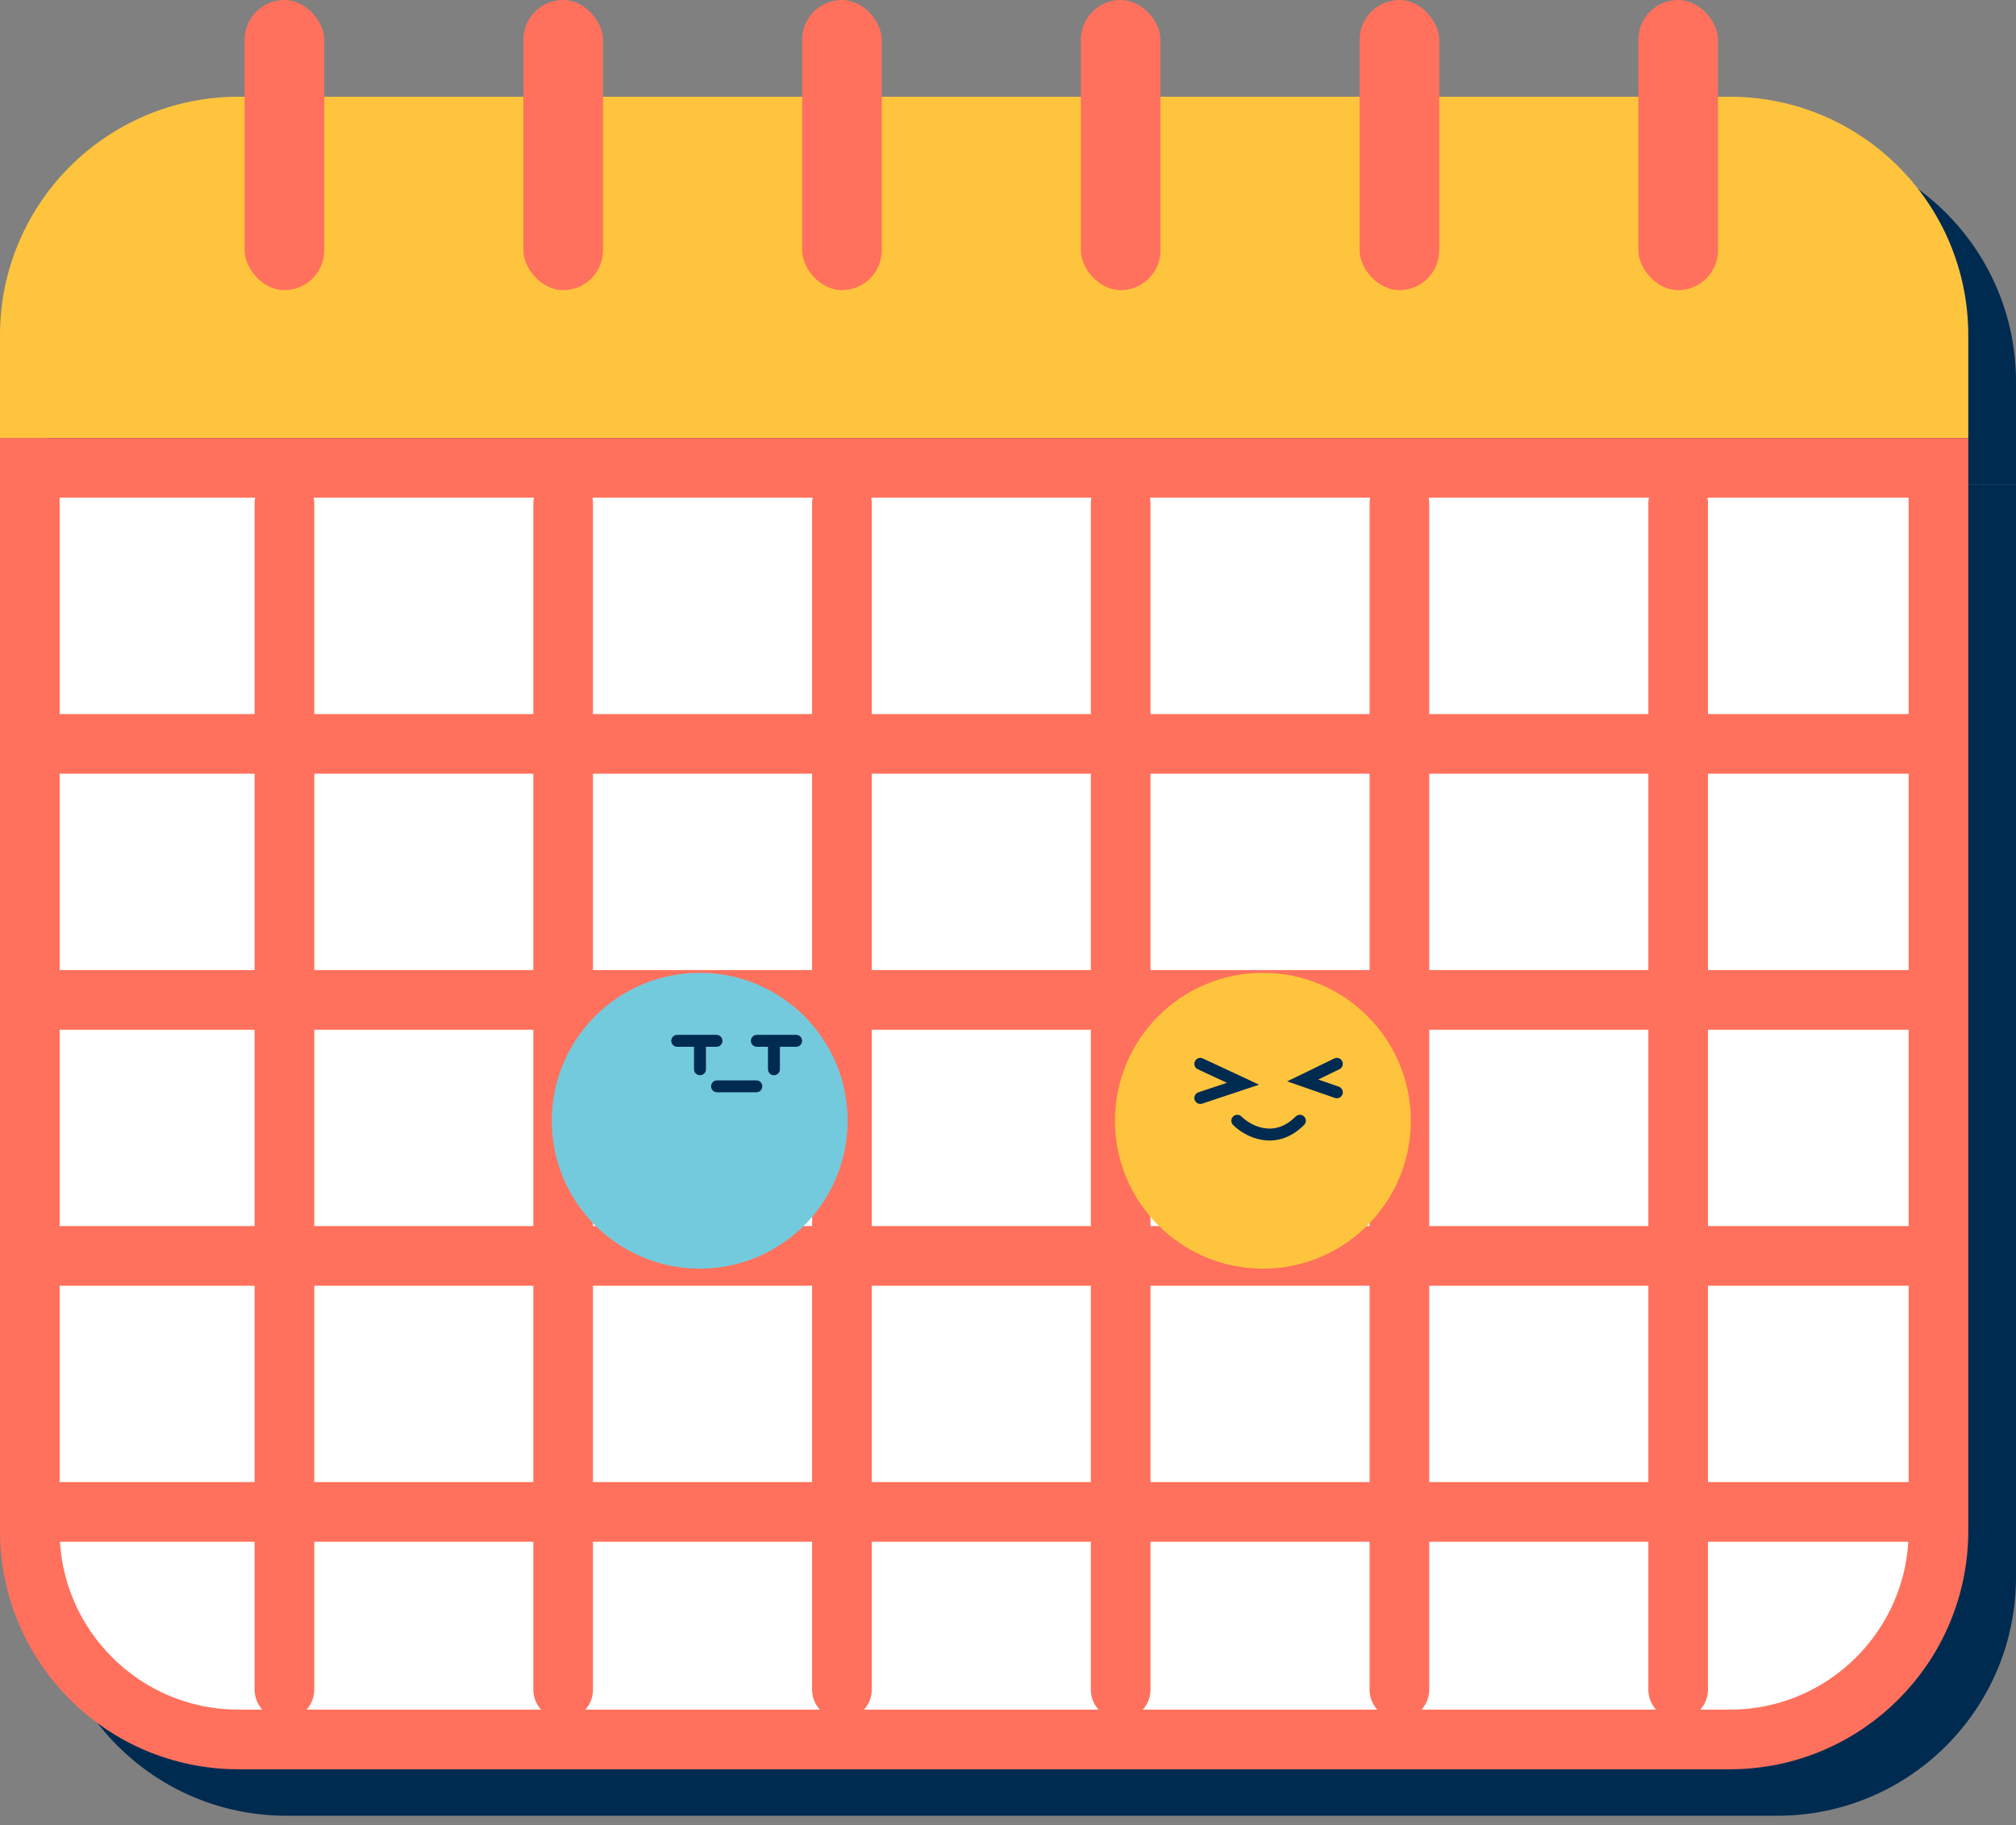 <svg width="169" height="153" viewBox="0 0 169 153" fill="none" xmlns="http://www.w3.org/2000/svg">
<rect x="0" y="0" width="169" height="153" fill="#808080" stroke="none"/>
<path d="M4 32C4 20.954 12.954 12 24 12H149C160.046 12 169 20.954 169 32V40.613H4V32Z" fill="#002B51"/>
<path d="M4 132.202C4 143.248 12.954 152.202 24 152.202H149C160.046 152.202 169 143.248 169 132.202V40.613H4V132.202Z" fill="#002B51"/>
<path d="M0 28.107C0 17.061 8.954 8.107 20 8.107H145C156.046 8.107 165 17.061 165 28.107V36.72H0V28.107Z" fill="#FFC43D"/>
<path d="M2.5 128.309C2.5 137.974 10.335 145.809 20 145.809H145C154.665 145.809 162.5 137.974 162.5 128.309V39.22H2.5V128.309Z" fill="white" stroke="#FF715C" stroke-width="5"/>
<rect x="20.506" width="6.676" height="24.321" rx="3.338" fill="#FF715C"/>
<rect x="90.607" width="6.676" height="24.321" rx="3.338" fill="#FF715C"/>
<rect x="43.873" width="6.676" height="24.321" rx="3.338" fill="#FF715C"/>
<rect x="113.974" width="6.676" height="24.321" rx="3.338" fill="#FF715C"/>
<rect x="67.24" width="6.676" height="24.321" rx="3.338" fill="#FF715C"/>
<rect x="137.341" width="6.676" height="24.321" rx="3.338" fill="#FF715C"/>
<path d="M23.844 42.204V141.633" stroke="#FF715C" stroke-width="5" stroke-linecap="round"/>
<path d="M93.945 42.204V141.633" stroke="#FF715C" stroke-width="5" stroke-linecap="round"/>
<path d="M47.211 42.204V141.633" stroke="#FF715C" stroke-width="5" stroke-linecap="round"/>
<path d="M117.312 42.204V141.633" stroke="#FF715C" stroke-width="5" stroke-linecap="round"/>
<path d="M70.578 42.204V141.633" stroke="#FF715C" stroke-width="5" stroke-linecap="round"/>
<path d="M140.679 42.204V141.633" stroke="#FF715C" stroke-width="5" stroke-linecap="round"/>
<line x1="0.954" y1="62.355" x2="162.139" y2="62.355" stroke="#FF715C" stroke-width="5"/>
<line x1="0.954" y1="83.815" x2="162.139" y2="83.815" stroke="#FF715C" stroke-width="5"/>
<line x1="0.954" y1="105.275" x2="162.139" y2="105.275" stroke="#FF715C" stroke-width="5"/>
<line x1="0.954" y1="126.734" x2="162.139" y2="126.734" stroke="#FF715C" stroke-width="5"/>
<circle cx="58.656" cy="93.945" r="12.399" fill="#74CADD"/>
<circle cx="105.867" cy="93.945" r="12.399" fill="#FFC43D"/>
<line x1="56.772" y1="87.246" x2="60.064" y2="87.246" stroke="#002B51" stroke-linecap="round"/>
<line x1="58.679" y1="87.769" x2="58.679" y2="89.63" stroke="#002B51" stroke-linecap="round"/>
<line x1="64.879" y1="87.769" x2="64.879" y2="89.63" stroke="#002B51" stroke-linecap="round"/>
<line x1="63.448" y1="87.246" x2="66.74" y2="87.246" stroke="#002B51" stroke-linecap="round"/>
<line x1="60.11" y1="91.061" x2="63.402" y2="91.061" stroke="#002B51" stroke-linecap="round"/>
<path d="M100.621 89.176L104.198 90.845L100.621 92.037" stroke="#002B51" stroke-linecap="round"/>
<path d="M112.066 89.176L109.205 90.567L112.066 91.561" stroke="#002B51" stroke-linecap="round"/>
<path d="M103.721 93.945C104.595 94.819 106.869 96.043 108.967 93.945" stroke="#002B51" stroke-linecap="round"/>
</svg>
